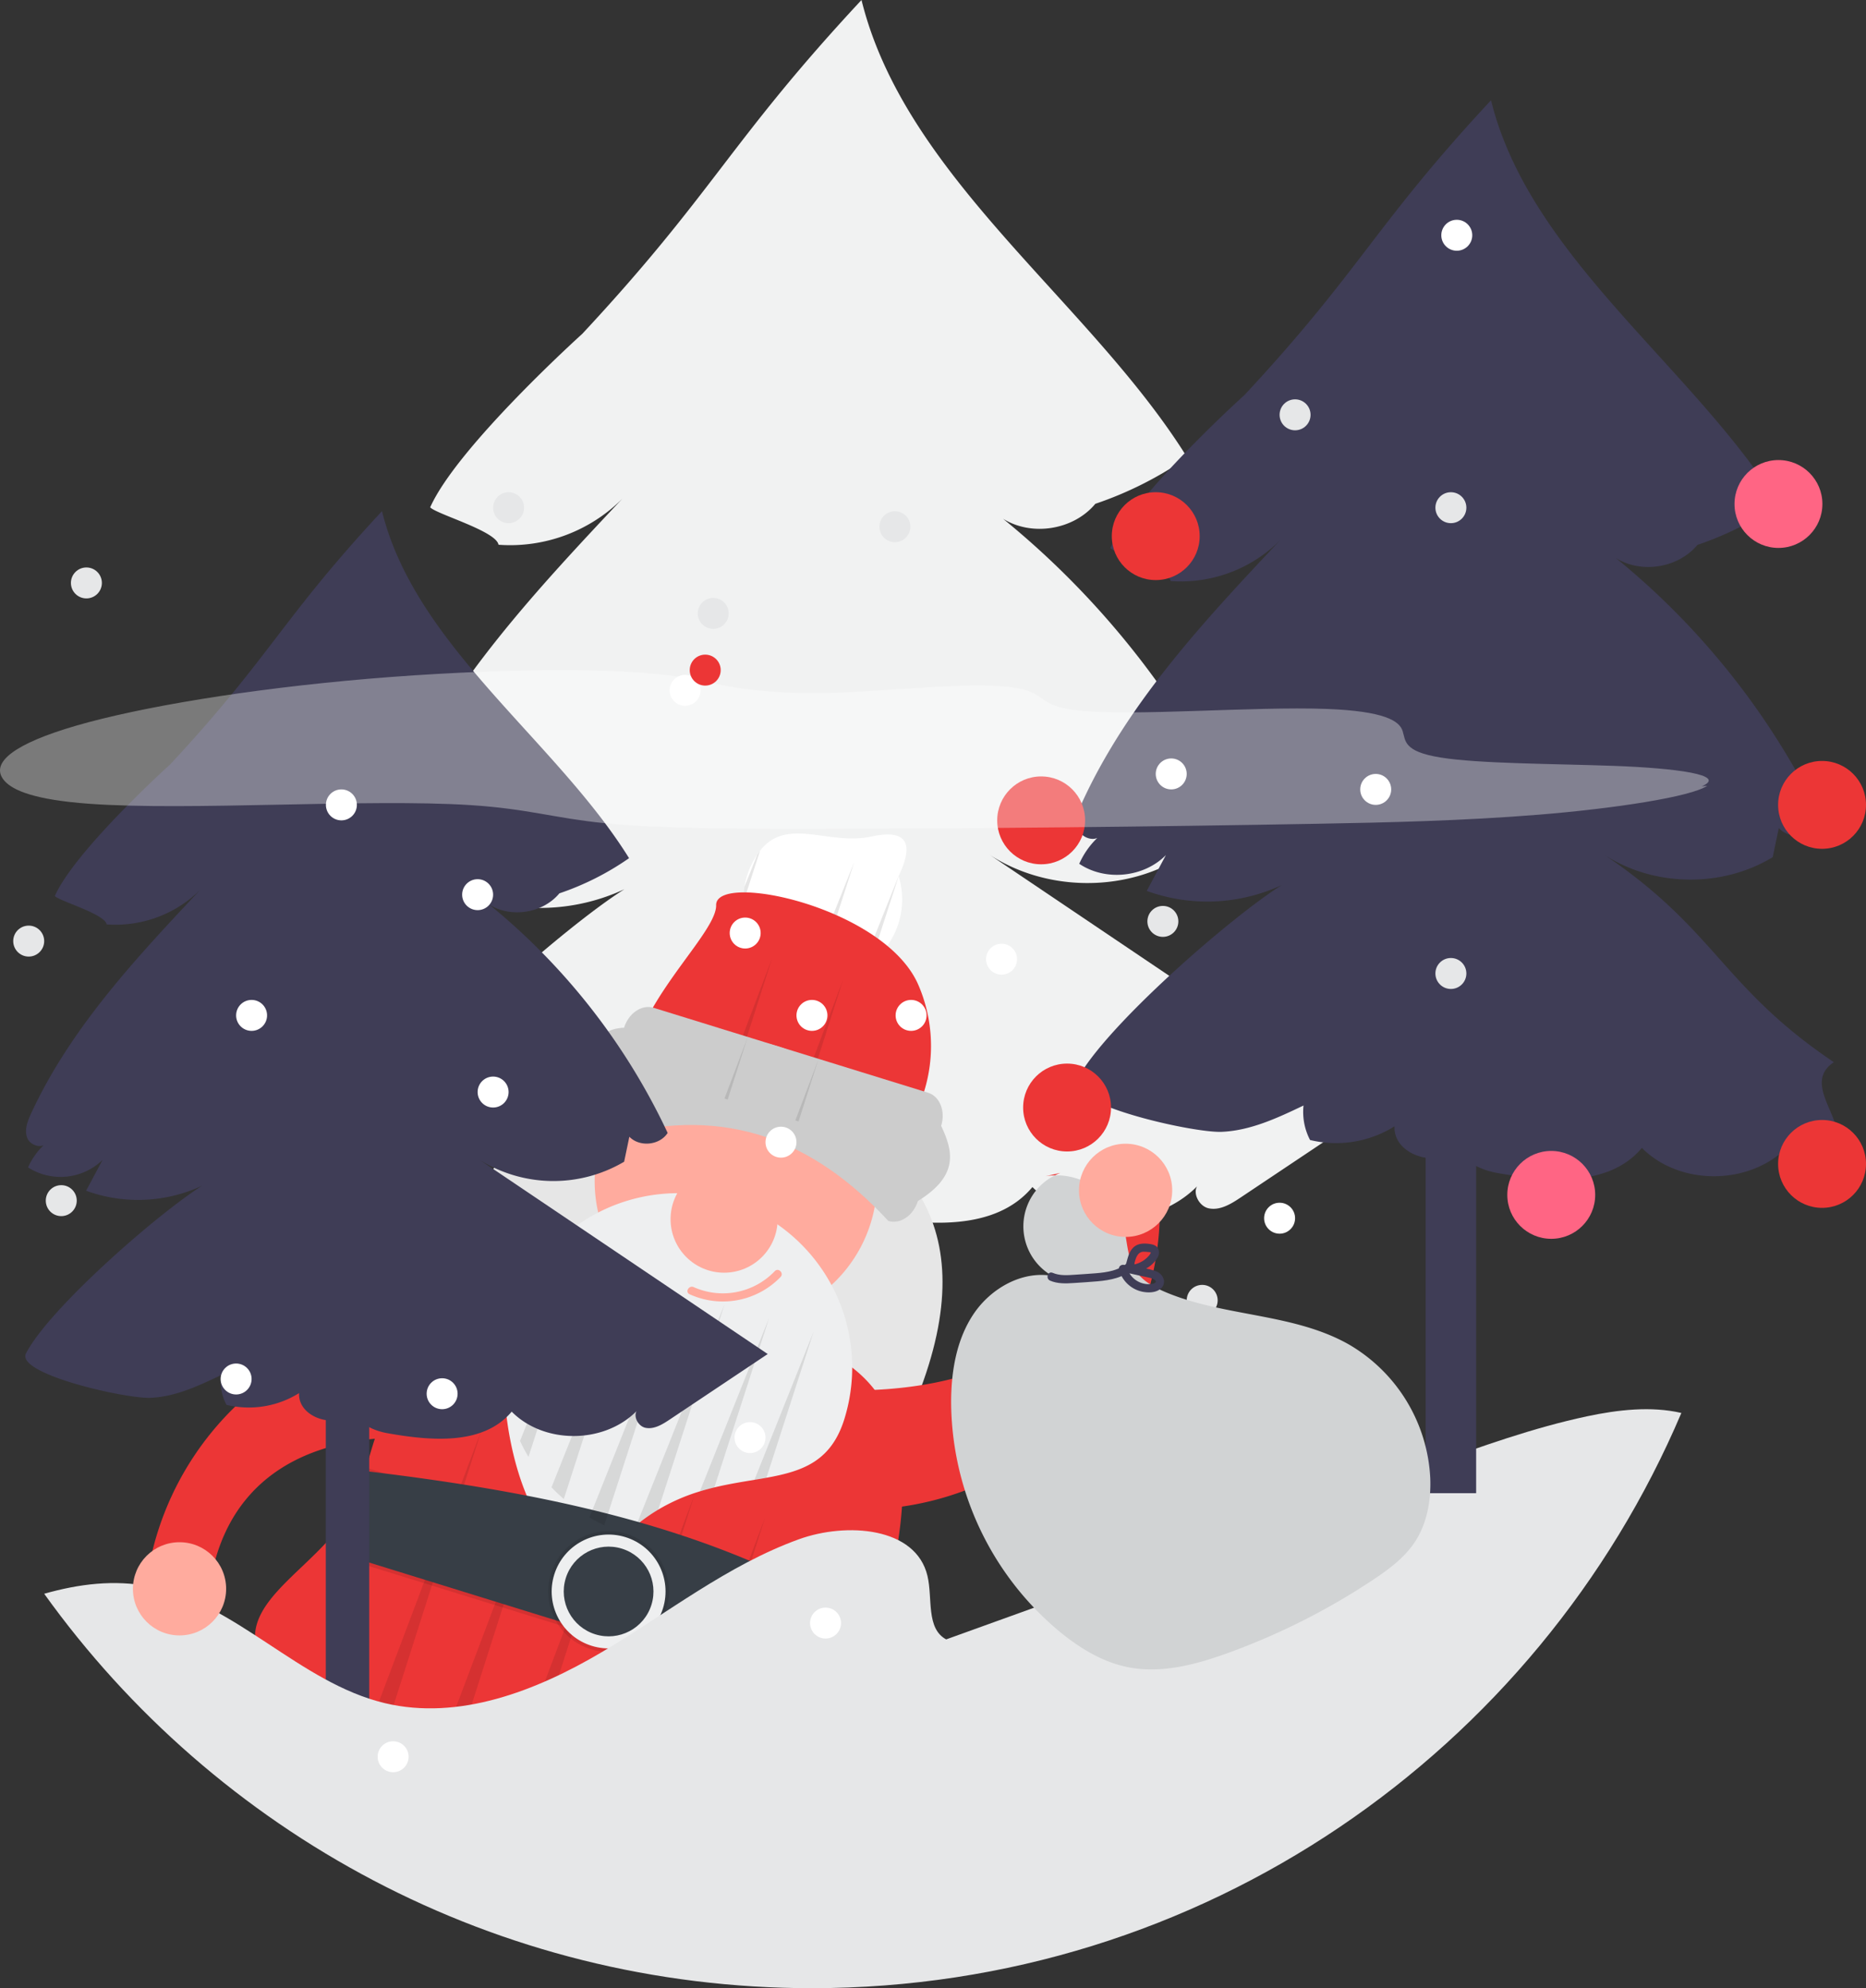<svg xmlns="http://www.w3.org/2000/svg" data-name="Layer 1" width="680.625" height="725.343" viewBox="0 0 680.625 725.343" xmlns:xlink="http://www.w3.org/1999/xlink"><rect x="0" y="0" width="680.625" height="725.343" fill="#333333" stroke="none"/><path d="M443.069,571.676l-5.56,43.247c-46.776-9.322-91.351.458-100.674,47.234l-22.556-4.495A109.624,109.624,0,0,1,443.069,571.676Z" transform="translate(-259.688 -87.328)" fill="#ec3636"/><path d="M620.799,399.263c20.523,13.28,48.672,13.659,69.545.935q1.254-6.005,2.508-12.011c4.921,5.111,14.597,4.146,18.412-1.836a312.832,312.832,0,0,0-85.71-109.764c10.53,6.551,25.735,4.086,33.657-5.455a132.677,132.677,0,0,0,33.502-16.917C657.359,197.413,589.944,152.287,573.92,87.328c-48.207,51.769-53.618,70.001-101.826,121.77,0,0-45.646,41.189-55.499,63.325,2.421,2.543,24.094,8.645,24.927,13.645a57.888,57.888,0,0,0,45.163-16.791c-30.985,32.931-62.5,66.632-81.476,107.674-1.709,3.696-3.332,7.916-1.9,11.728,1.143,3.043,5.243,4.798,7.883,3.589a33.805,33.805,0,0,0-7.457,10.678c10.79,7.293,26.704,5.691,35.823-3.608q-3.965,7.407-7.929,14.814a72.973,72.973,0,0,0,55.82-2.414c-20.936,13.134-73.287,58.671-84.69,80.598-5.166,9.933,47.877,21.907,59.808,21.416,11.931-.491,23.083-5.733,33.858-10.878a25.049,25.049,0,0,0,2.701,14.253A45.579,45.579,0,0,0,534.036,511.483c-.643,13.288,22.26,18.548,27.478,6.31-1.958,7.194,7.562,11.648,14.903,12.951,20.946,3.718,46.223,5.979,59.853-10.355,15.687,15.818,44.435,15.518,60.031-.245-1.535,2.719.814,7.296,4.29,8.017,4.096.85,8.08-1.584,11.558-3.909q23.613-15.786,47.225-31.573Q690.087,445.972,620.799,399.263Z" transform="translate(-259.688 -87.328)" fill="#f1f2f2"/><rect x="287.208" y="403.58" width="20.875" height="172.217" fill="#f1f2f2"/><path d="M587.456,424.032a29.138,29.138,0,0,1-2.558,5.882,28.644,28.644,0,0,1-7.628,8.632,29.8,29.8,0,0,1-3.276,2.127,28.909,28.909,0,0,1-16.45,3.63,25.788,25.788,0,0,1-3.067-.426,26.918,26.918,0,0,1-3.23-.795,28.914,28.914,0,0,1-9.531-5.044,26.721,26.721,0,0,1-2.318-2.068,29.034,29.034,0,0,1-8.532-19.622,27.367,27.367,0,0,1,.077-3.175c.063-.813.163-1.625.3-2.441a29.507,29.507,0,0,1,.911-3.859,28.954,28.954,0,0,1,3.699-7.707c.322-.481.664-.946,1.017-1.408,9.766-12.658,24.977-1.855,40.603-5.236,14.712-3.183,14.853,4.158,9.992,14.429v0A28.813,28.813,0,0,1,587.456,424.032Z" transform="translate(-259.688 -87.328)" fill="#fff"/><path d="M536.872,397.803l-6.004,18.588a27.369,27.369,0,0,1,.077-3.175c.063-.813.163-1.625.3-2.441l4.625-11.561C536.201,398.721,536.52,398.265,536.872,397.803Z" transform="translate(-259.688 -87.328)" opacity="0.1" style="isolation:isolate"/><path d="M571.255,401.89l-13.706,42.446a25.788,25.788,0,0,1-3.067-.426Z" transform="translate(-259.688 -87.328)" opacity="0.1" style="isolation:isolate"/><path d="M587.488,406.914l-.015.048-10.211,31.608a29.8,29.8,0,0,1-3.276,2.127L587.452,406.945Z" transform="translate(-259.688 -87.328)" opacity="0.1" style="isolation:isolate"/><path d="M596.76,485.512a55.752,55.752,0,0,1-24.12,31.12c-1.524.931-3.079,1.795-4.677,2.578a55.787,55.787,0,0,1-26.377,5.735c-1.502-.036-3.016-.148-4.521-.326a56.247,56.247,0,0,1-21.539-7.006c-1.302-.733-2.564-1.526-3.787-2.36A55.857,55.857,0,0,1,494.11,495.758c-.803-1.447-1.533-2.945-2.191-4.473-12.352-28.359,29.219-61.356,28.982-73.713s61.361.624,73.713,28.982A56.007,56.007,0,0,1,596.76,485.512Z" transform="translate(-259.688 -87.328)" fill="#ec3636"/><path d="M541.354,436.77l-25.855,80.856c-1.302-.733-2.564-1.526-3.787-2.36Z" transform="translate(-259.688 -87.328)" opacity="0.1" style="isolation:isolate"/><path d="M567.203,444.769l-25.645,80.194c-1.502-.036-3.016-.148-4.521-.326Z" transform="translate(-259.688 -87.328)" opacity="0.1" style="isolation:isolate"/><path d="M538.599,484.002c49.038,17.63,80.52,46.829,56.818,110.126-17.122,45.725-63.276,72.961-109.091,58.783s-68.526-62.726-56.818-110.126C447.684,469.197,492.63,467.476,538.599,484.002Z" transform="translate(-259.688 -87.328)" fill="#e6e6e6"/><path d="M577.497,690.349a97.747,97.747,0,0,1-43.878,55.518q-3.432,2.042-7.045,3.787a98.263,98.263,0,0,1-25.215,8.272q-3.549.66-7.171,1.047a97.403,97.403,0,0,1-21.543-.076q-3.458-.395-6.911-1.045a97.901,97.901,0,0,1-11.032-2.749q-4.256-1.317-8.292-2.975c-2.145-.884-4.247-1.838-6.301-2.845a96.927,96.927,0,0,1-17.616-11.21q-2.744-2.163-5.31-4.527a97.797,97.797,0,0,1-15.705-18.601c-1.341-2.048-45.051-19.209-46.226-21.356-12.884-23.322,26.756-35.827,34.667-61.27q1.317-4.256,2.976-8.297c29.671-106.891,70.519-64.364,119.819-56.457,55.512,8.903,94.986,20.576,66.985,114.267Q578.809,686.091,577.497,690.349Z" transform="translate(-259.688 -87.328)" fill="#ec3636"/><path d="M435.406,608.844l-33.914,106.085q-2.012-3.072-3.774-6.293Z" transform="translate(-259.688 -87.328)" opacity="0.1" style="isolation:isolate"/><path d="M461.255,616.844,422.49,738.079q-2.742-2.168-5.308-4.532Z" transform="translate(-259.688 -87.328)" opacity="0.1" style="isolation:isolate"/><polygon points="186.717 664.799 227.419 537.505 180.42 661.955 186.717 664.799" opacity="0.1" style="isolation:isolate"/><polygon points="212.967 671.551 253.263 545.503 206.056 670.507 212.967 671.551" opacity="0.1" style="isolation:isolate"/><path d="M538.797,640.841l-37.431,117.078q-3.549.66-7.171,1.047Z" transform="translate(-259.688 -87.328)" opacity="0.1" style="isolation:isolate"/><path d="M564.646,648.84l-31.019,97.019q-3.432,2.042-7.045,3.787Z" transform="translate(-259.688 -87.328)" opacity="0.1" style="isolation:isolate"/><path d="M577.286,533.518a51.507,51.507,0,1,1,2.302-13.882A51.507,51.507,0,0,1,577.286,533.518Z" transform="translate(-259.688 -87.328)" fill="#ffab9e"/><path d="M498.113,455.005l100.067,30.968c4.306,1.333,6.457,6.746,4.802,12.092,4.208,8.995,6.762,18.025-8.486,27.421-1.654,5.345-6.486,8.598-10.793,7.266-26.811-29.075-59.153-42.302-100.067-30.968-4.306-1.333-6.457-6.746-4.802-12.092-5.064-16.715-3.39-26.964,8.486-27.421C488.974,456.925,493.806,453.672,498.113,455.005Z" transform="translate(-259.688 -87.328)" fill="#ccc"/><path d="M567.688,604.978c-4.827,15.597-15.323,19.102-28.446,21.484q-2.137.383-4.36.744c-4.652.774-9.567,1.551-14.631,2.774-1.743.424-3.506.894-5.282,1.438a68.24,68.24,0,0,0-15.186,6.665,64.643,64.643,0,0,0-7.941,5.599l-.008.008c-1.222,1.004-2.434,2.063-3.648,3.211C455.614,677.662,435.886,600.932,446.263,567.401a63.553,63.553,0,0,1,121.425,37.577Z" transform="translate(-259.688 -87.328)" fill="#eeeff0"/><path d="M577.868,689.15a98.227,98.227,0,0,1-9.204,20.859L386.155,653.528a98.227,98.227,0,0,1,4.188-22.412q1.317-4.256,2.978-8.302l186.785,57.804Q579.182,684.888,577.868,689.15Z" transform="translate(-259.688 -87.328)" opacity="0.1" style="isolation:isolate"/><path d="M577.124,691.553a98.304,98.304,0,0,1-9.205,20.864L385.41,655.936a98.302,98.302,0,0,1,4.189-22.416q1.317-4.256,2.978-8.302l186.785,57.804Q578.438,687.29,577.124,691.553Z" transform="translate(-259.688 -87.328)" opacity="0.1" style="isolation:isolate"/><path d="M577.497,690.349a98.267,98.267,0,0,1-9.205,20.864L385.782,654.732a98.268,98.268,0,0,1,4.189-22.416q1.317-4.256,2.976-8.297c68.458,8.143,133.816,21.85,186.785,57.804Q578.809,686.091,577.497,690.349Z" transform="translate(-259.688 -87.328)" fill="#373e46"/><circle cx="481.676" cy="667.94" r="22.023" transform="translate(-558.497 843.289) rotate(-72.804)" opacity="0.1" style="isolation:isolate"/><circle cx="481.676" cy="667.94" r="20.763" transform="translate(-558.497 843.29) rotate(-72.804)" fill="#eeeff0"/><circle cx="481.676" cy="667.94" r="16.362" transform="translate(-558.497 843.289) rotate(-72.804)" fill="#373e46"/><path d="M475.296,548.061l-22.848,70.768a63.613,63.613,0,0,1-3.083-5.801Z" transform="translate(-259.688 -87.328)" opacity="0.1" style="isolation:isolate"/><path d="M491.524,553.083,465.333,634.213a58.402,58.402,0,0,1-4.474-4.285Z" transform="translate(-259.688 -87.328)" opacity="0.1" style="isolation:isolate"/><path d="M507.757,558.107l-27.662,85.663a60.277,60.277,0,0,1-5.403-2.839Z" transform="translate(-259.688 -87.328)" opacity="0.1" style="isolation:isolate"/><path d="M523.984,563.129l-24.202,74.956a64.643,64.643,0,0,0-7.941,5.599Z" transform="translate(-259.688 -87.328)" opacity="0.1" style="isolation:isolate"/><path d="M540.217,568.152,520.25,629.982c-1.743.424-3.506.894-5.282,1.438Z" transform="translate(-259.688 -87.328)" opacity="0.1" style="isolation:isolate"/><path d="M556.445,573.174l-17.203,53.288q-2.137.383-4.36.744Z" transform="translate(-259.688 -87.328)" opacity="0.1" style="isolation:isolate"/><polygon points="265.429 401.149 272.712 378.377 264.249 400.784 265.429 401.149" opacity="0.1" style="isolation:isolate"/><polygon points="298.556 386.375 291.273 409.147 290.093 408.782 298.556 386.375" opacity="0.1" style="isolation:isolate"/><circle cx="264.116" cy="444.787" r="19.526" fill="#ffab9e"/><path d="M434.587,510.442a50.734,50.734,0,0,0,52.757.71q.951-4.556,1.903-9.112c3.733,3.877,11.073,3.146,13.967-1.392a237.314,237.314,0,0,0-65.019-83.267c7.988,4.97,19.523,3.1,25.532-4.138a100.649,100.649,0,0,0,25.414-12.833c-26.82-43.09-77.961-77.322-90.116-126.6-36.57,39.272-40.675,53.103-77.245,92.374,0,0-34.627,31.246-42.101,48.039,1.836,1.929,18.278,6.558,18.91,10.351a43.914,43.914,0,0,0,34.261-12.738c-23.506,24.981-47.412,50.547-61.807,81.681-1.296,2.804-2.527,6.005-1.441,8.897.867,2.309,3.977,3.64,5.98,2.722a25.645,25.645,0,0,0-5.657,8.1,22.029,22.029,0,0,0,27.175-2.737q-3.007,5.619-6.015,11.238a55.358,55.358,0,0,0,42.345-1.831c-15.882,9.964-55.595,44.508-64.246,61.142-3.919,7.535,36.32,16.619,45.371,16.246,9.051-.372,17.511-4.349,25.685-8.252a19.002,19.002,0,0,0,2.049,10.812,34.577,34.577,0,0,0,26.482-4.281c-.488,10.081,16.886,14.07,20.845,4.787-1.485,5.457,5.736,8.836,11.305,9.825,15.89,2.821,35.065,4.536,45.404-7.855,11.9,12,33.708,11.772,45.54-.186-1.164,2.063.618,5.535,3.254,6.082,3.107.645,6.13-1.202,8.768-2.965q17.912-11.975,35.825-23.951Q487.149,545.875,434.587,510.442Z" transform="translate(-259.688 -87.328)" fill="#3f3d56"/><rect x="118.836" y="492.635" width="15.836" height="130.644" fill="#3f3d56"/><path d="M872.966,602.812c-52.39,123.35-174.65,209.86-317.12,209.86-115.4,0-217.55-56.76-280.04-143.9,12.68-3.59,25.47-5.21,38.6-2.65,31.49,6.15,54.46,35.11,85.67,42.56,26.98,6.44,55.12-4.42,78.99-18.54,23.88-14.13,45.98-31.86,72.08-41.27,17.31-6.24,42.6-4.51,46.84,13.4,1.93,8.17-.58,19.17,6.82,23.15q87.975-31.725,175.95-63.46c19.01-6.85,38.09-13.73,57.86-17.94C849.856,601.632,861.986,600.262,872.966,602.812Z" transform="translate(-259.688 -87.328)" fill="#e6e7e8"/><path d="M844.912,399.21c18.113,11.721,42.955,12.055,61.377.826q1.107-5.3,2.213-10.6c4.343,4.511,12.883,3.659,16.25-1.62a276.09,276.09,0,0,0-75.643-96.873c9.293,5.782,22.713,3.606,29.704-4.815a117.095,117.095,0,0,0,29.567-14.93c-31.202-50.131-90.699-89.956-104.841-147.286-42.545,45.688-47.321,61.779-89.866,107.468,0,0-40.285,36.352-48.981,55.888,2.136,2.244,21.264,7.63,21.999,12.042A51.089,51.089,0,0,0,726.55,284.49c-27.346,29.063-55.159,58.806-71.906,95.028-1.508,3.262-2.94,6.986-1.677,10.35,1.009,2.686,4.627,4.234,6.958,3.167a29.835,29.835,0,0,0-6.581,9.424c9.523,6.437,23.567,5.022,31.616-3.184q-3.499,6.537-6.998,13.074a64.403,64.403,0,0,0,49.264-2.131c-18.477,11.592-64.679,51.78-74.743,71.132-4.559,8.767,42.254,19.334,52.784,18.901,10.529-.433,20.372-5.06,29.882-9.601a22.107,22.107,0,0,0,2.384,12.579,40.226,40.226,0,0,0,30.809-4.981c-.568,11.728,19.645,16.369,24.251,5.569-1.728,6.349,6.674,10.28,13.152,11.43,18.486,3.281,40.794,5.277,52.823-9.139,13.845,13.96,39.216,13.695,52.981-.216-1.355,2.4.719,6.439,3.786,7.075,3.615.75,7.131-1.398,10.2-3.45,13.893-9.288-10.84-25.386,3.052-34.674C887.819,447.364,885.678,426.691,844.912,399.21Z" transform="translate(-259.688 -87.328)" fill="#3f3d56"/><rect x="520.001" y="392.763" width="18.423" height="151.99" fill="#3f3d56"/><circle cx="31.514" cy="212.67" r="5.647" fill="#e6e7e8"/><circle cx="10.471" cy="343.337" r="5.647" fill="#e6e7e8"/><circle cx="22.346" cy="438.025" r="5.647" fill="#e6e7e8"/><circle cx="472.38" cy="151.337" r="5.647" fill="#e6e7e8"/><circle cx="91.769" cy="370.443" r="5.647" fill="#fff"/><circle cx="179.863" cy="398.41" r="5.647" fill="#fff"/><circle cx="501.794" cy="287.996" r="5.647" fill="#fff"/><circle cx="529.212" cy="185.22" r="5.647" fill="#e6e7e8"/><circle cx="427.204" cy="282.349" r="5.647" fill="#fff"/><circle cx="174.216" cy="326.396" r="5.647" fill="#fff"/><circle cx="185.51" cy="185.22" r="5.647" fill="#e6e7e8"/><circle cx="326.412" cy="192.16" r="5.647" fill="#e6e7e8"/><circle cx="365.322" cy="349.937" r="5.647" fill="#fff"/><circle cx="424.158" cy="336.149" r="5.647" fill="#e6e7e8"/><circle cx="466.733" cy="444.434" r="5.647" fill="#fff"/><circle cx="438.498" cy="474.405" r="5.647" fill="#e6e7e8"/><circle cx="296.158" cy="370.443" r="5.647" fill="#fff"/><circle cx="529.212" cy="355.153" r="5.647" fill="#e6e7e8"/><circle cx="664.596" cy="424.628" r="16.029" fill="#ec3636"/><circle cx="565.82" cy="435.923" r="16.029" fill="#ff6584"/><circle cx="389.218" cy="404.057" r="16.029" fill="#ec3636"/><circle cx="379.763" cy="299.29" r="16.029" fill="#ec3636"/><circle cx="664.596" cy="293.643" r="16.029" fill="#ec3636"/><circle cx="648.692" cy="183.869" r="16.029" fill="#ff6584"/><circle cx="86.122" cy="503.093" r="5.647" fill="#fff"/><circle cx="161.265" cy="508.468" r="5.647" fill="#fff"/><circle cx="273.57" cy="524.473" r="5.647" fill="#fff"/><circle cx="249.886" cy="251.855" r="5.647" fill="#fff"/><circle cx="260.149" cy="223.783" r="5.647" fill="#e6e7e8"/><circle cx="124.522" cy="293.643" r="5.647" fill="#fff"/><g opacity="0.35"><path d="M880.428,374.194c9.642-4.204-9.912-6.651-32.096-7.456s-49.021-.76-63.198-3.049c-13.711-2.213-12.701-6.149-13.854-9.715s-6.424-7.222-27.819-8.015c-26.661-.988-70.626,2.814-90.752.532-18.781-2.13-7.617-8.812-35.003-9.068-15.638-.146-35.785,2.057-53.186,2.588-16.336.499-28.422-.534-36.904-1.924s-14.389-3.151-23.934-4.379c-25.061-3.222-74.091-2.139-117.853,1.991s-81.273,10.898-102.429,17.602-27,13.304-22.072,18.901c3.147,3.574,11.199,6.916,30.732,8.352,36.536,2.686,101.584-1.938,139.337.506,21.042,1.362,30.376,4.739,48.838,6.587,19.834,1.985,48.869,2.091,77.397,2.043,59.397-.098,120.314-.708,182.43-1.827,25.945-.467,53.13-1.075,80.738-3.303s55.766-6.526,61.591-10.555" transform="translate(-259.688 -87.328)" fill="#fff"/></g><circle cx="421.557" cy="195.601" r="16.029" fill="#ec3636"/><circle cx="271.805" cy="340.396" r="5.647" fill="#fff"/><circle cx="531.362" cy="85.831" r="5.647" fill="#fff"/><circle cx="284.864" cy="416.697" r="5.647" fill="#fff"/><circle cx="392.482" cy="508.74" r="5.647" fill="#fff"/><circle cx="438.498" cy="589.795" r="5.647" fill="#fff"/><circle cx="301.117" cy="592.138" r="5.647" fill="#fff"/><circle cx="143.394" cy="640.906" r="5.647" fill="#fff"/><circle cx="332.322" cy="370.443" r="5.647" fill="#fff"/><circle cx="257.227" cy="244.475" r="5.647" fill="#ec3636"/><path d="M573.251,638.09l-3-43.5c47.696,0,89.5-18.304,89.5-66h23A109.624,109.624,0,0,1,573.251,638.09Z" transform="translate(-259.688 -87.328)" fill="#ec3636"/><path d="M640.963,516.464a22.095,22.095,0,0,1,3.509-.341,19.37,19.37,0,0,1,2.008-.9Z" transform="translate(-259.688 -87.328)" fill="#ec3636"/><path d="M781.382,626.664a59.855,59.855,0,0,0-29.839-48.925c-20.287-11.436-45.504-9.976-66.932-19.097-4.174-1.777-8.356-4.105-10.815-7.917-3.163-4.903-2.863-11.202-4.486-16.807-3.056-10.552-13.949-18.074-24.839-17.794a20.786,20.786,0,0,0-.999,36.667c-11.047-1.91-22.363,4.562-28.629,13.858-6.266,9.296-8.204,20.889-8.233,32.1a109.653,109.653,0,0,0,39.601,83.868c7.292,5.968,15.584,11.064,24.821,12.928,12.237,2.47,24.869-.929,36.606-5.183a248.599,248.599,0,0,0,52.665-26.541c5.785-3.839,11.536-8.05,15.382-13.829C780.193,643.217,781.69,634.795,781.382,626.664Z" transform="translate(-259.688 -87.328)" fill="#d1d3d4"/><path d="M642.728,554.546c2.732,1.16,5.681,1.056,8.583.86,2.904-.197,5.814-.363,8.714-.624,4.694-.422,9.549-1.326,13.096-4.677,1.405-1.327-.607-3.553-2.012-2.226-3.14,2.966-7.583,3.631-11.727,3.969-2.567.209-5.14.365-7.709.542-2.723.188-5.469.387-8.038-.704-1.776-.754-2.671,2.111-.906,2.86Z" transform="translate(-259.688 -87.328)" fill="#3f3d56"/><path d="M672.701,550.918c.851-1.935.808-4.513,2.271-6.141a2.584,2.584,0,0,1,2.011-.786,11.965,11.965,0,0,1,1.434.104,3.314,3.314,0,0,1,1.045.17c.039.023.002-.037-.009-.053-.019-.029-.061.269-.081.316a4.063,4.063,0,0,1-.68.979,9.605,9.605,0,0,1-1.943,1.703,9.835,9.835,0,0,1-4.996,1.642,1.512,1.512,0,0,0-1.521,1.244,1.485,1.485,0,0,0,1.012,1.685l4.357.976c1.408.316,2.872.549,4.247.991.5.16,1.782.736,1.323,1.399-.392.565-1.644.647-2.214.67a8.186,8.186,0,0,1-8.159-5.938c-.465-1.871-3.394-1.22-2.927.661a11.166,11.166,0,0,0,8.622,8.063c2.133.407,4.768.356,6.526-1.095a3.36,3.36,0,0,0,1.122-3.484,4.543,4.543,0,0,0-2.67-2.861,23.543,23.543,0,0,0-4.42-1.144l-4.902-1.098-.51,2.929a12.999,12.999,0,0,0,5.861-1.599,10.938,10.938,0,0,0,4.433-4.177,3.485,3.485,0,0,0,.212-3.179c-.608-1.221-1.939-1.568-3.177-1.741-2.14-.3-4.46-.237-6.045,1.452-1.961,2.09-1.98,4.906-3.08,7.407a1.51,1.51,0,0,0,.977,1.883,1.534,1.534,0,0,0,1.883-.977Z" transform="translate(-259.688 -87.328)" fill="#3f3d56"/><circle cx="410.563" cy="434.261" r="17" fill="#ffab9e"/><path d="M511.21,559.496a29.221,29.221,0,0,0,33.191-6.294c1.335-1.395-.784-3.52-2.121-2.121A26.146,26.146,0,0,1,512.724,556.906c-1.745-.791-3.272,1.794-1.514,2.59Z" transform="translate(-259.688 -87.328)" fill="#ffab9e"/><circle cx="65.482" cy="579.642" r="17" fill="#ffab9e"/></svg>
